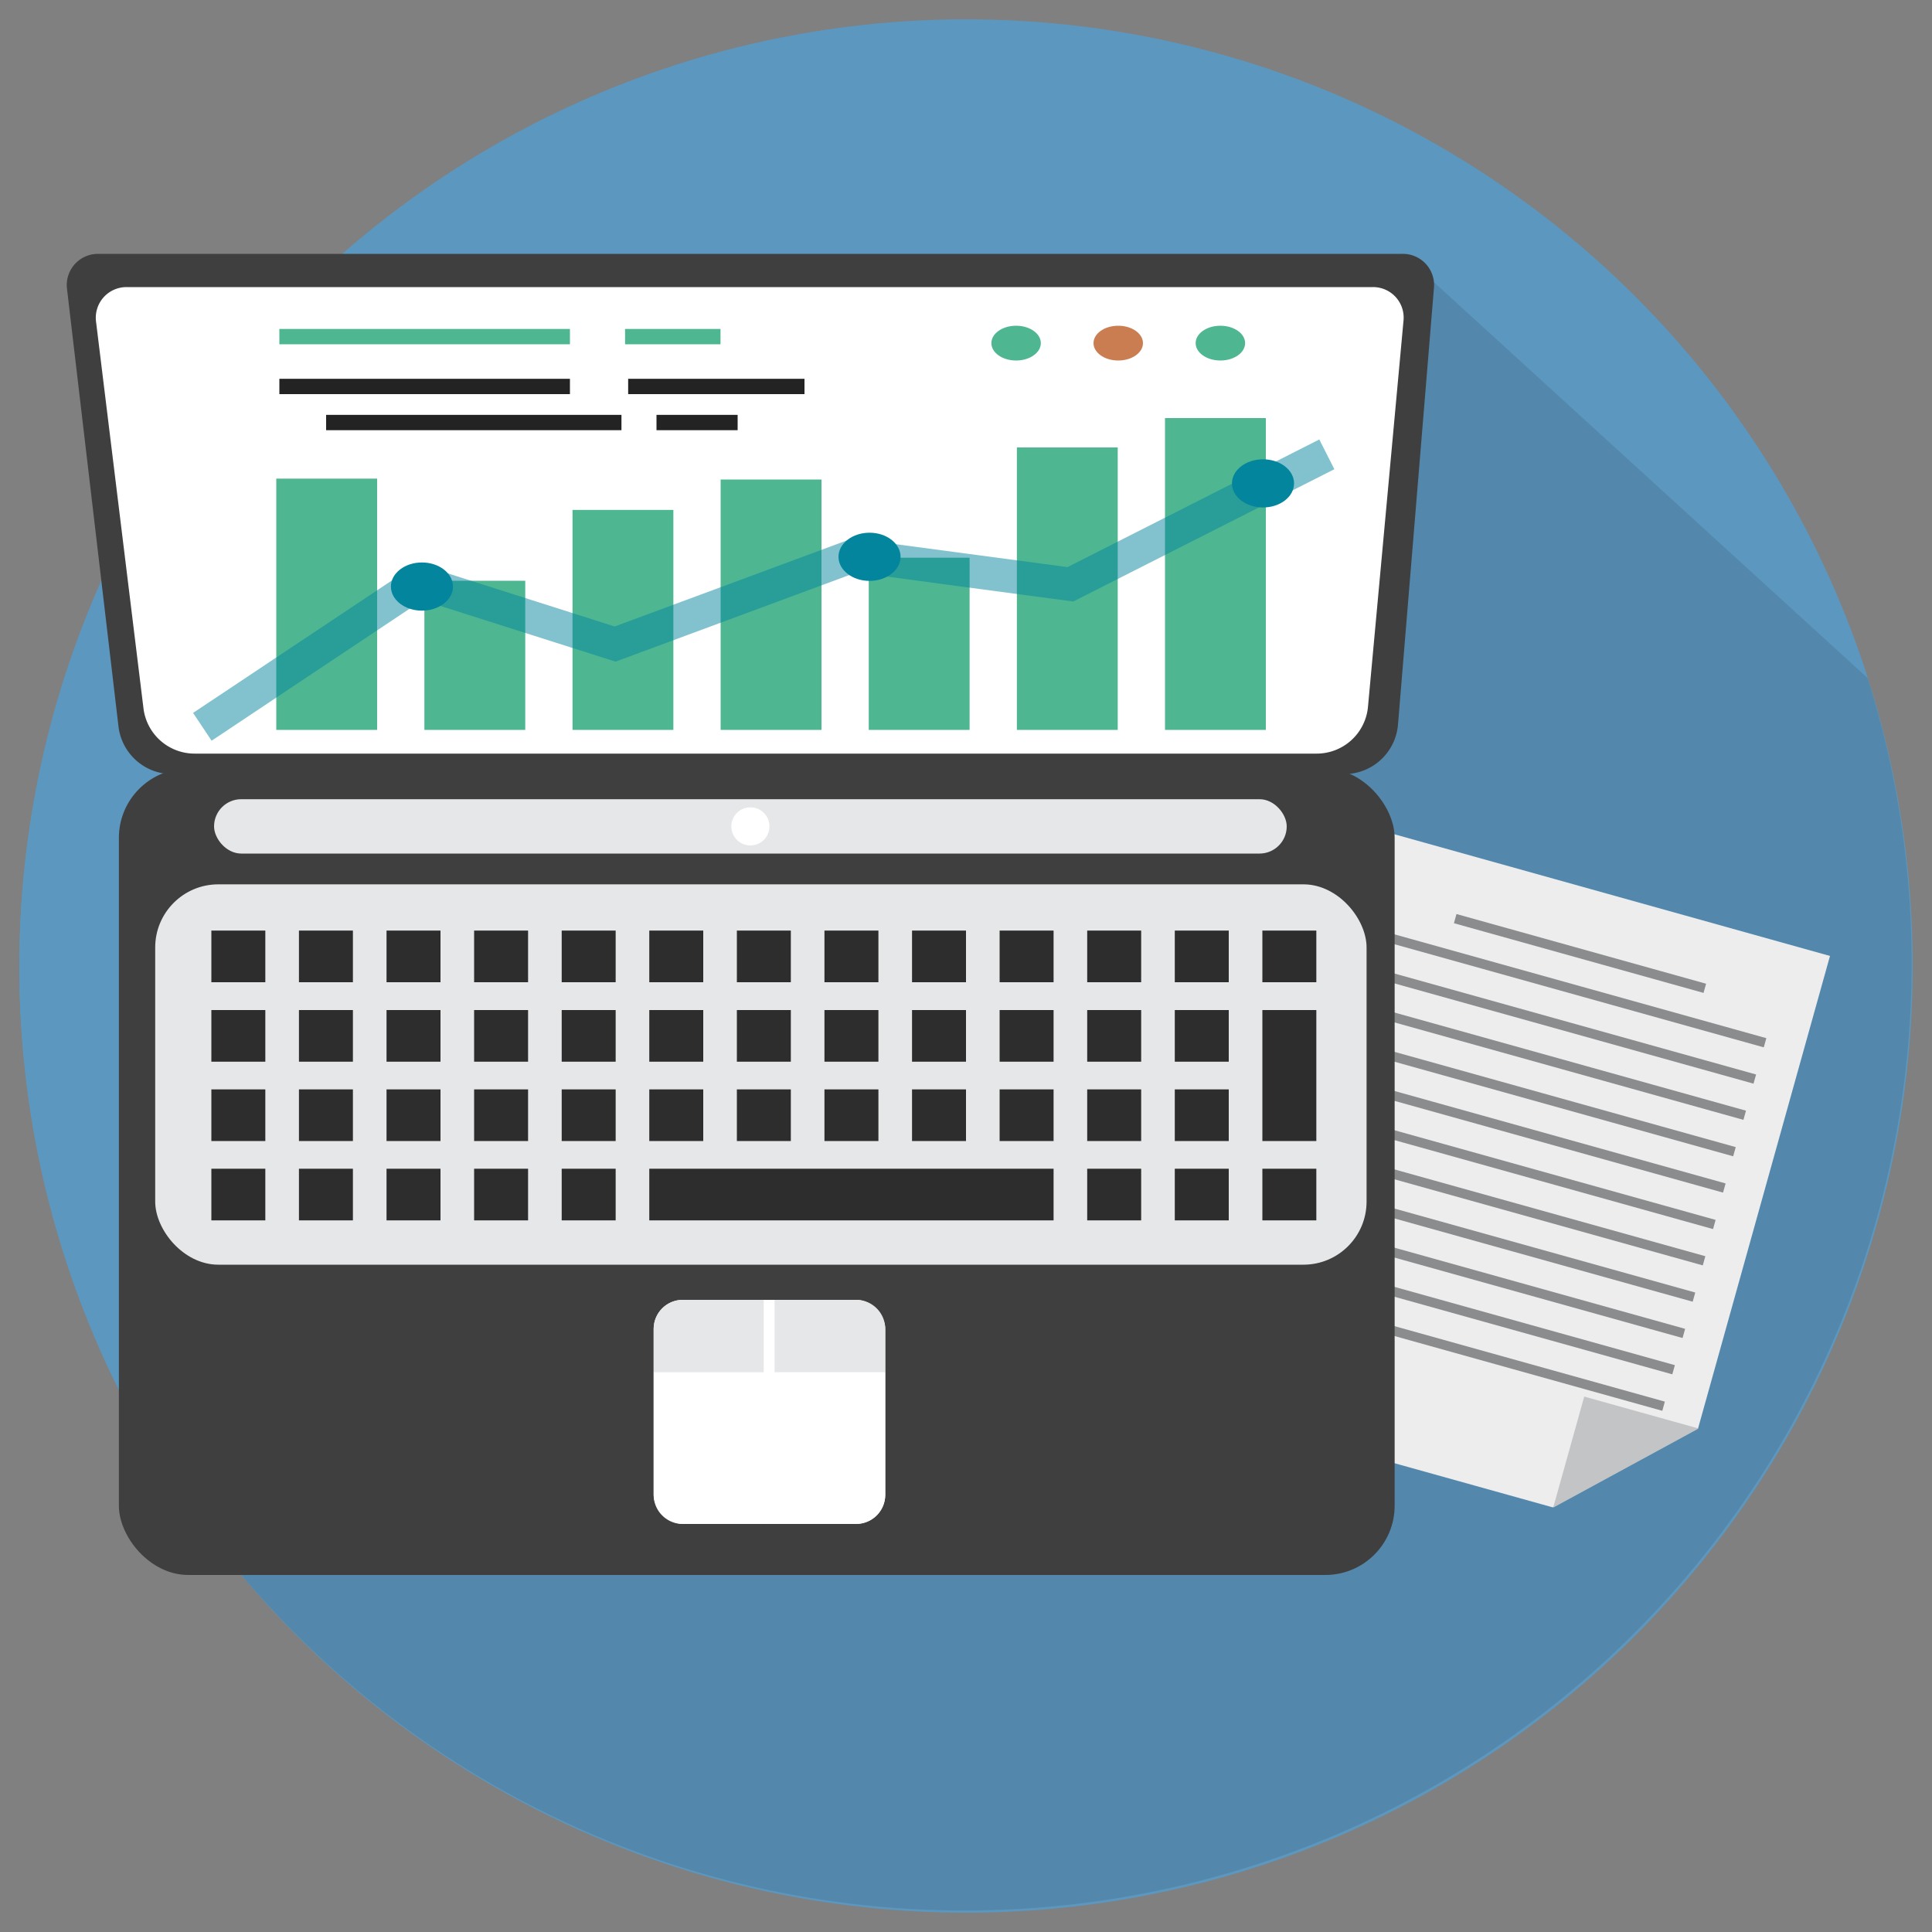 <svg id="Layer_1" data-name="Layer 1" xmlns="http://www.w3.org/2000/svg" viewBox="0 0 150 150"><rect x="0" y="0" width="150" height="150" fill="#808080" stroke="none"/><defs><style>.cls-1{fill:#5c97bf;}.cls-2{fill:#050505;opacity:0.1;}.cls-3{fill:#ededee;}.cls-4{fill:#c2c4c6;}.cls-5{fill:#8a8c8e;}.cls-6{fill:#3f3f3f;}.cls-7{fill:#fff;}.cls-8{fill:#4eb792;}.cls-9{fill:#232324;}.cls-10{fill:#cb7d52;}.cls-11{opacity:0.5;}.cls-12{fill:#03859d;}.cls-13{fill:#e6e7e8;}.cls-14{fill:#2d2d2d;}</style></defs><circle class="cls-1" cx="75" cy="75" r="73.5"/><path class="cls-1" d="M145,52.64a73.51,73.51,0,1,0-129.95,65l93.83-97.88Z"/><path class="cls-2" d="M108.92,19.71,15.09,117.59A73.53,73.53,0,0,0,145,52.64Z"/><polygon class="cls-3" points="105.96 64.13 93.31 109.43 120.55 117.03 131.84 110.89 142.08 74.22 105.96 64.13"/><polygon class="cls-4" points="123 108.43 120.59 117.05 131.88 110.91 123 108.43"/><rect class="cls-5" x="122.3" y="63.97" width="0.74" height="20.12" transform="translate(18.38 172.27) rotate(-74.4)"/><rect class="cls-5" x="121.54" y="61.03" width="0.74" height="31.41" transform="translate(15.22 173.52) rotate(-74.4)"/><rect class="cls-5" x="120.75" y="63.85" width="0.74" height="31.41" transform="translate(11.92 174.82) rotate(-74.4)"/><rect class="cls-5" x="119.97" y="66.67" width="0.74" height="31.41" transform="translate(8.63 176.12) rotate(-74.4)"/><rect class="cls-5" x="119.18" y="69.49" width="0.74" height="31.41" transform="translate(5.33 177.43) rotate(-74.4)"/><rect class="cls-5" x="118.39" y="72.31" width="0.74" height="31.41" transform="translate(2.04 178.73) rotate(-74.4)"/><rect class="cls-5" x="117.6" y="75.14" width="0.74" height="31.41" transform="translate(-1.25 180.04) rotate(-74.4)"/><rect class="cls-5" x="116.81" y="77.96" width="0.74" height="31.41" transform="translate(-4.55 181.34) rotate(-74.4)"/><rect class="cls-5" x="116.03" y="80.78" width="0.74" height="31.41" transform="translate(-7.84 182.65) rotate(-74.4)"/><rect class="cls-5" x="115.24" y="83.6" width="0.74" height="31.41" transform="translate(-11.13 183.95) rotate(-74.4)"/><rect class="cls-5" x="114.45" y="86.42" width="0.74" height="31.41" transform="translate(-14.43 185.25) rotate(-74.4)"/><rect class="cls-5" x="113.66" y="89.25" width="0.74" height="31.41" transform="translate(-17.72 186.56) rotate(-74.4)"/><rect class="cls-6" x="9.23" y="59.67" width="99.05" height="62.61" rx="5.38"/><path class="cls-6" d="M108.92,19.71H7.6a2.42,2.42,0,0,0-2.4,2.7l4,34a4.19,4.19,0,0,0,4.16,3.69h91a4.19,4.19,0,0,0,4.18-3.84l2.79-33.89A2.42,2.42,0,0,0,108.92,19.71Z"/><path class="cls-7" d="M106.57,22.29H9.82A2.38,2.38,0,0,0,7.46,25L11.14,55a4,4,0,0,0,4,3.51h87.07a4,4,0,0,0,4-3.64l2.76-30A2.37,2.37,0,0,0,106.57,22.29Z"/><rect class="cls-8" x="21.69" y="25.54" width="22.56" height="1.19"/><rect class="cls-9" x="21.69" y="29.41" width="22.56" height="1.19"/><rect class="cls-9" x="48.77" y="29.41" width="13.69" height="1.19"/><rect class="cls-9" x="25.32" y="32.21" width="22.93" height="1.19"/><rect class="cls-9" x="50.97" y="32.21" width="6.3" height="1.19"/><rect class="cls-8" x="48.53" y="25.54" width="7.41" height="1.19"/><ellipse class="cls-8" cx="78.89" cy="26.64" rx="1.92" ry="1.35"/><ellipse class="cls-10" cx="86.82" cy="26.64" rx="1.92" ry="1.35"/><ellipse class="cls-8" cx="94.75" cy="26.64" rx="1.92" ry="1.35"/><rect class="cls-8" x="21.45" y="37.16" width="7.83" height="19.51"/><rect class="cls-8" x="32.95" y="45.09" width="7.83" height="11.58"/><rect class="cls-8" x="44.45" y="39.59" width="7.83" height="17.08"/><rect class="cls-8" x="55.95" y="37.23" width="7.83" height="19.44"/><rect class="cls-8" x="67.45" y="43.3" width="7.83" height="13.37"/><rect class="cls-8" x="78.95" y="34.74" width="7.83" height="21.93"/><rect class="cls-8" x="90.45" y="32.46" width="7.83" height="24.21"/><g class="cls-11"><polygon class="cls-12" points="16.43 57.51 14.99 55.35 32.39 43.76 47.72 48.64 66.18 41.8 82.88 44.03 102.43 34.12 103.6 36.43 83.33 46.7 66.47 44.45 47.79 51.37 32.79 46.6 16.43 57.51"/></g><ellipse class="cls-12" cx="32.76" cy="45.54" rx="2.41" ry="1.87"/><ellipse class="cls-12" cx="67.51" cy="43.23" rx="2.41" ry="1.87"/><ellipse class="cls-12" cx="98.06" cy="37.53" rx="2.41" ry="1.87"/><rect class="cls-13" x="12.05" y="68.66" width="94.05" height="29.53" rx="4.9"/><rect class="cls-14" x="16.41" y="72.25" width="4.19" height="4.01"/><rect class="cls-14" x="23.21" y="72.25" width="4.19" height="4.01"/><rect class="cls-14" x="30.01" y="72.25" width="4.19" height="4.01"/><rect class="cls-14" x="36.81" y="72.25" width="4.19" height="4.01"/><rect class="cls-14" x="43.61" y="72.25" width="4.19" height="4.01"/><rect class="cls-14" x="50.41" y="72.25" width="4.19" height="4.01"/><rect class="cls-14" x="57.21" y="72.25" width="4.19" height="4.01"/><rect class="cls-14" x="64.01" y="72.25" width="4.19" height="4.01"/><rect class="cls-14" x="70.81" y="72.25" width="4.19" height="4.01"/><rect class="cls-14" x="77.61" y="72.25" width="4.19" height="4.01"/><rect class="cls-14" x="84.41" y="72.25" width="4.19" height="4.01"/><rect class="cls-14" x="91.21" y="72.25" width="4.19" height="4.01"/><rect class="cls-14" x="98.01" y="72.25" width="4.19" height="4.01"/><rect class="cls-14" x="16.41" y="78.42" width="4.19" height="4.01"/><rect class="cls-14" x="23.21" y="78.42" width="4.19" height="4.01"/><rect class="cls-14" x="30.01" y="78.42" width="4.19" height="4.01"/><rect class="cls-14" x="36.81" y="78.42" width="4.19" height="4.01"/><rect class="cls-14" x="43.61" y="78.42" width="4.19" height="4.01"/><rect class="cls-14" x="50.41" y="78.42" width="4.19" height="4.01"/><rect class="cls-14" x="57.21" y="78.42" width="4.19" height="4.01"/><rect class="cls-14" x="64.01" y="78.42" width="4.19" height="4.01"/><rect class="cls-14" x="70.81" y="78.42" width="4.19" height="4.01"/><rect class="cls-14" x="77.61" y="78.42" width="4.19" height="4.01"/><rect class="cls-14" x="84.41" y="78.42" width="4.19" height="4.01"/><rect class="cls-14" x="91.21" y="78.42" width="4.19" height="4.01"/><rect class="cls-14" x="16.41" y="84.58" width="4.19" height="4.01"/><rect class="cls-14" x="23.21" y="84.58" width="4.19" height="4.01"/><rect class="cls-14" x="30.01" y="84.58" width="4.19" height="4.01"/><rect class="cls-14" x="36.81" y="84.58" width="4.19" height="4.01"/><rect class="cls-14" x="43.61" y="84.58" width="4.19" height="4.01"/><rect class="cls-14" x="50.41" y="84.58" width="4.19" height="4.01"/><rect class="cls-14" x="57.21" y="84.58" width="4.19" height="4.01"/><rect class="cls-14" x="64.01" y="84.58" width="4.19" height="4.01"/><rect class="cls-14" x="70.81" y="84.58" width="4.19" height="4.01"/><rect class="cls-14" x="77.61" y="84.58" width="4.19" height="4.01"/><rect class="cls-14" x="84.41" y="84.58" width="4.19" height="4.01"/><rect class="cls-14" x="91.21" y="84.58" width="4.19" height="4.01"/><polygon class="cls-14" points="98.01 78.42 98.01 84.58 98.01 86.58 98.01 88.59 102.2 88.59 102.2 86.58 102.2 84.58 102.2 78.42 98.01 78.42"/><rect class="cls-14" x="16.41" y="90.74" width="4.19" height="4.01"/><rect class="cls-14" x="23.21" y="90.74" width="4.19" height="4.01"/><rect class="cls-14" x="30.01" y="90.74" width="4.19" height="4.01"/><rect class="cls-14" x="36.81" y="90.74" width="4.19" height="4.01"/><rect class="cls-14" x="43.61" y="90.74" width="4.19" height="4.01"/><polygon class="cls-14" points="75 90.74 70.81 90.74 68.2 90.74 64.01 90.74 61.4 90.74 57.21 90.74 54.6 90.74 53.51 90.74 50.41 90.74 50.41 94.75 53.51 94.75 54.6 94.75 57.21 94.75 61.4 94.75 64.01 94.75 68.2 94.75 70.81 94.75 75 94.75 81.8 94.75 81.8 90.74 75 90.74"/><rect class="cls-14" x="84.41" y="90.74" width="4.19" height="4.01"/><rect class="cls-14" x="91.21" y="90.74" width="4.19" height="4.01"/><rect class="cls-14" x="98.01" y="90.74" width="4.19" height="4.01"/><rect class="cls-13" x="16.62" y="62.05" width="83.28" height="4.22" rx="2.11"/><circle class="cls-7" cx="58.26" cy="64.16" r="1.48"/><rect class="cls-7" x="50.75" y="100.92" width="17.98" height="17.39" rx="2.26"/><path class="cls-13" d="M59.31,100.92H53a2.26,2.26,0,0,0-2.25,2.26v3.37h8.56Z"/><path class="cls-13" d="M68.73,106.55v-3.37a2.26,2.26,0,0,0-2.26-2.26H60.13v5.63Z"/><rect class="cls-7" x="59.31" y="100.92" width="0.82" height="5.63"/><path class="cls-7" d="M60.13,106.55v11.77h6.34a2.26,2.26,0,0,0,2.26-2.26v-9.51Z"/><path class="cls-7" d="M50.75,106.55v9.51A2.26,2.26,0,0,0,53,118.32h6.31V106.55Z"/><rect class="cls-7" x="59.31" y="106.55" width="0.82" height="11.77"/></svg>
